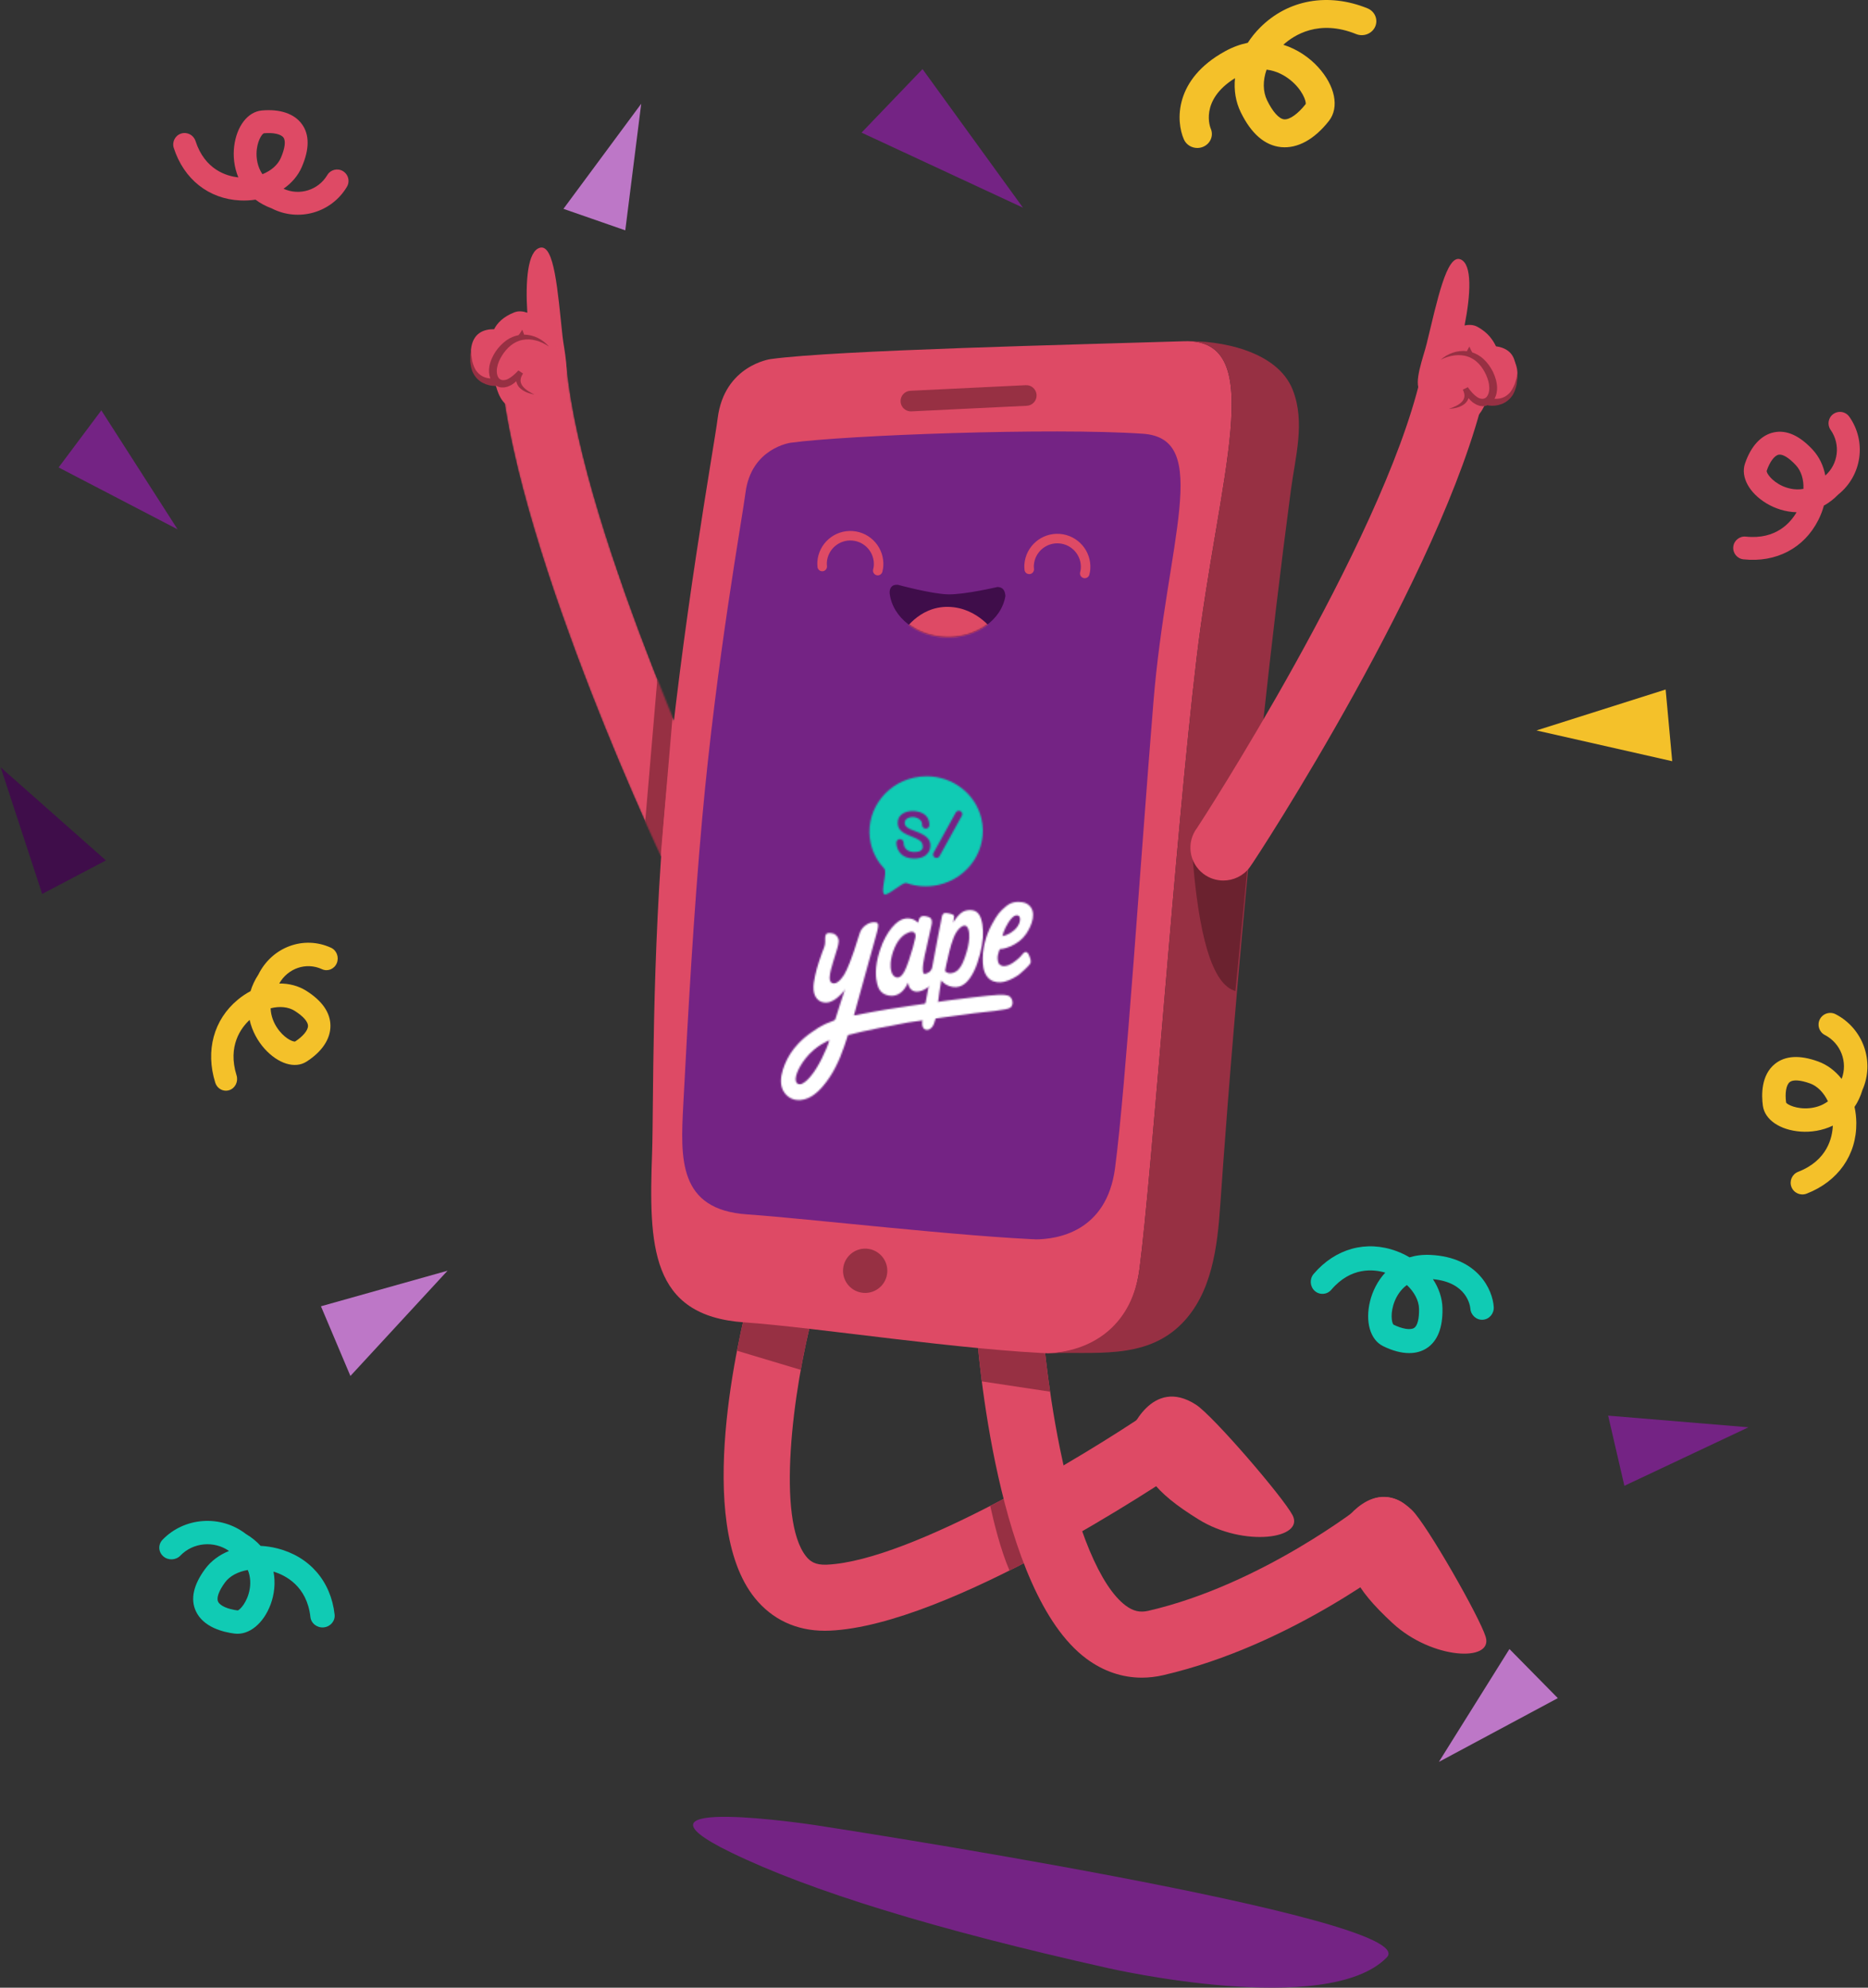 <svg width="1222" height="1300" viewBox="0 0 1222 1300" fill="none" xmlns="http://www.w3.org/2000/svg">
<rect x="0" y="0" width="1222" height="1300" fill="#333333" stroke="none"/>
<path fill-rule="evenodd" clip-rule="evenodd" d="M828.562 45.554C826.082 52.6 826.067 59.81 828.92 65.658C832.535 73.077 836.686 77.705 840.027 78.042C843.549 78.435 849.112 74.488 854.131 68.091C854.656 66.424 852.032 58.594 843.867 52.139C840.57 49.54 835.285 46.331 828.562 45.554ZM783.256 96.777C779.553 96.777 776.031 94.688 774.489 91.213C769.197 79.258 768.018 51.817 801.463 33.504C806.497 30.745 811.453 28.968 816.262 27.996C818.553 24.443 821.288 21.053 824.445 17.907C842.681 -0.282 868.885 -4.945 894.543 5.438C899.385 7.399 901.654 12.758 899.614 17.407C897.566 22.06 891.985 24.234 887.136 22.276C862.805 12.428 846.506 22.943 839.535 29.28C848.79 32.213 856.626 37.734 862.196 43.806C873.428 56.047 876.303 70.229 869.344 79.091C859.838 91.202 848.79 97.273 838.046 96.22C827.405 95.153 818.527 87.475 811.668 73.403C808.319 66.541 807.125 58.874 807.912 51.118C784.28 65.771 791.935 83.875 792.016 84.06C794.078 88.705 791.82 94.071 786.978 96.046C785.762 96.543 784.502 96.777 783.256 96.777Z" fill="#F4C12A"/>
<path fill-rule="evenodd" clip-rule="evenodd" d="M1093.92 497.851L1089.62 450.959L1005.12 477.737L1093.92 497.851Z" fill="#F4C12A"/>
<path fill-rule="evenodd" clip-rule="evenodd" d="M177.047 659.448C177.187 664.714 179.253 669.046 181.014 671.8C185.477 678.793 191.509 681.536 193.076 681.162C198.102 677.922 201.502 673.88 201.499 670.972C201.499 668.232 198.344 664.657 192.847 661.164C188.597 658.464 182.858 657.968 177.047 659.448ZM147.782 713.354C144.689 713.354 141.821 711.302 140.811 708.066C134.286 687.156 139.797 666.88 155.556 653.833C158.212 651.631 161.018 649.765 163.903 648.238C164.975 644.66 166.631 641.028 169.004 637.41C177.925 619.346 198.706 611.647 216.551 619.857C220.255 621.562 221.939 626.083 220.307 629.957C218.671 633.832 214.339 635.58 210.645 633.878C200.304 629.115 188.337 633.239 182.667 643.24C189.007 643.161 195.189 644.728 200.461 648.071C210.874 654.685 216.159 662.388 216.162 670.965C216.169 679.603 210.594 687.912 200.471 694.359C192.923 699.165 181.905 695.743 173.039 685.861C168.71 681.033 164.961 674.497 163.289 667.048C157.772 672.164 148.731 684.034 154.75 703.318C156.006 707.339 153.907 711.663 150.056 712.976C149.298 713.233 148.533 713.354 147.782 713.354Z" fill="#F4C12A"/>
<path fill-rule="evenodd" clip-rule="evenodd" d="M162.094 1026.81C155.748 1027.9 150.289 1030.74 147.197 1034.95C143.172 1040.43 141.519 1045.02 142.668 1047.52C143.887 1050.19 148.925 1052.45 155.507 1053.28C156.953 1052.93 161.801 1047.9 163.295 1039.58C163.877 1036.37 164.11 1031.62 162.094 1026.81ZM104.479 1010.22C104.801 1009.08 105.409 1007.99 106.306 1007.06C120.625 992.174 144.458 990.543 160.826 1003.24C164.729 1005.56 167.917 1008.21 170.49 1011.05C174.026 1011.22 177.621 1011.75 181.216 1012.65C202.396 1017.92 216.477 1034.11 218.89 1055.96C219.35 1060.16 216.184 1063.9 211.814 1064.35C207.44 1064.79 203.526 1061.75 203.063 1057.57C200.809 1037.19 186.539 1030.19 178.911 1027.88C180.364 1035.37 179.378 1042.9 177.106 1049.11C172.432 1061.85 162.921 1069.61 153.428 1068.41C146.063 1067.48 132.971 1064.33 128.086 1053.65C124.494 1045.8 126.544 1036.55 134.187 1026.16C138.024 1020.94 143.457 1016.95 149.818 1014.37C140.021 1007.54 126.34 1008.74 118.008 1017.4C115.032 1020.5 109.994 1020.7 106.762 1017.84C104.505 1015.84 103.723 1012.88 104.479 1010.22Z" fill="#10CBB4"/>
<path fill-rule="evenodd" clip-rule="evenodd" d="M1195.79 720.304C1193.12 714.701 1188.99 710.384 1184.13 708.62C1177.79 706.324 1172.92 705.996 1170.78 707.722C1168.5 709.554 1167.58 714.825 1168.44 721.149C1169.14 722.4 1175.26 725.576 1183.69 724.777C1186.96 724.471 1191.63 723.437 1195.79 720.304ZM1197.32 662.471C1198.52 662.471 1199.73 662.753 1200.86 663.341C1218.91 672.712 1226.52 694.401 1218.34 712.929C1217.06 717.164 1215.31 720.817 1213.19 723.95C1213.92 727.28 1214.32 730.755 1214.36 734.326C1214.6 755.364 1202.44 772.694 1181.85 780.675C1177.89 782.207 1173.46 780.254 1171.92 776.315C1170.39 772.373 1172.35 767.939 1176.29 766.41C1195.5 758.964 1198.69 743.876 1198.99 736.191C1192.09 739.509 1184.54 740.575 1177.94 740.097C1164.39 739.11 1154.47 732.323 1153.23 723.198C1152.27 716.119 1152.02 703.141 1161.15 695.799C1167.87 690.402 1177.36 689.871 1189.37 694.234C1195.41 696.422 1200.65 700.411 1204.76 705.64C1208.91 694.754 1204.28 682.371 1193.78 676.918C1190.02 674.968 1188.56 670.345 1190.51 666.595C1191.88 663.975 1194.55 662.471 1197.32 662.471Z" fill="#F4C12A"/>
<path fill-rule="evenodd" clip-rule="evenodd" d="M1179.77 319.746C1180.01 313.688 1178.36 308.116 1174.88 304.329C1170.3 299.367 1166.14 296.837 1163.49 297.4C1160.74 297.985 1157.69 302.133 1155.71 307.977C1155.57 309.372 1158.82 314.516 1165.85 317.777C1168.55 319.023 1173.8 320.843 1179.77 319.746ZM1203.65 269.378C1206.01 269.378 1208.32 270.485 1209.78 272.556C1221.22 288.808 1218.02 311.036 1202.55 323.418C1199.53 326.512 1196.37 328.899 1193.13 330.678C1192.27 333.872 1191.05 337.05 1189.49 340.147C1180.23 358.505 1161.9 368.117 1140.51 365.82C1136.41 365.385 1133.43 361.703 1133.87 357.6C1134.3 353.497 1138.02 350.532 1142.1 350.96C1161.94 353.069 1171.48 341.581 1175.27 335.021C1167.91 334.847 1161.01 332.494 1155.61 329.24C1144.24 322.391 1138.58 311.923 1141.53 303.191C1145.39 291.787 1152.09 284.538 1160.39 282.78C1168.68 281.016 1177.28 284.865 1185.89 294.213C1190.13 298.817 1192.87 304.632 1194.07 311.008C1202.61 303.439 1204.2 290.611 1197.54 281.152C1195.16 277.773 1195.97 273.116 1199.35 270.739C1200.66 269.82 1202.17 269.378 1203.65 269.378Z" fill="#DE4A65"/>
<path fill-rule="evenodd" clip-rule="evenodd" d="M171.681 113.928C177.306 111.686 181.718 107.918 183.752 103.193C186.418 96.997 187.035 92.171 185.442 89.977C183.79 87.702 178.763 86.594 172.63 87.165C171.299 87.602 167.928 92.658 167.816 100.411C167.775 103.378 168.25 108.912 171.681 113.928ZM227.342 115.294C228.299 117.443 228.231 120.007 226.936 122.182C216.766 139.239 195.188 145.34 177.597 136.229C173.549 134.731 170.084 132.81 167.146 130.577C163.879 131.082 160.487 131.265 157.027 131.096C136.513 130.089 120.288 117.245 113.681 96.766C112.408 92.839 114.555 88.621 118.476 87.356C122.396 86.088 126.615 88.284 127.881 92.18C134.031 111.169 148.393 115.224 155.915 116.014C153.082 109.225 152.422 101.966 153.19 95.703C154.812 82.532 162.06 73.113 171.226 72.263C183.199 71.159 192.535 74.332 197.516 81.205C202.498 88.063 202.485 97.481 197.46 109.145C194.987 114.893 190.798 119.761 185.47 123.445C195.849 128.175 208.197 124.417 214.115 114.488C216.231 110.944 220.807 109.791 224.352 111.918C225.723 112.742 226.737 113.935 227.342 115.294Z" fill="#DE4A65"/>
<path fill-rule="evenodd" clip-rule="evenodd" d="M69.281 562.744L27.593 584.651L0.439 501.842L69.281 562.744Z" fill="#3F0D4A"/>
<path fill-rule="evenodd" clip-rule="evenodd" d="M229.229 899.923L209.955 854.34L292.764 831.082L229.229 899.923Z" fill="#BD77C7"/>
<path fill-rule="evenodd" clip-rule="evenodd" d="M1019.09 1110.63L987.439 1078.51L941.268 1152.34L1019.09 1110.63Z" fill="#BD77C7"/>
<path fill-rule="evenodd" clip-rule="evenodd" d="M368.59 136.585L409.044 150.652L419.472 67.843L368.59 136.585Z" fill="#BD77C7"/>
<path fill-rule="evenodd" clip-rule="evenodd" d="M920.351 840.442C916.161 843.482 913.78 847.635 912.499 850.69C909.255 858.432 910.386 865.179 911.578 866.353C917.324 869.181 922.713 870.067 925.112 868.497C927.267 867.081 928.438 862.522 928.306 855.995C928.199 850.595 925.183 844.986 920.351 840.442ZM921.86 884.958C916.667 884.958 910.843 883.421 904.693 880.362C896.324 876.195 892.94 864.363 896.288 850.906C897.862 844.565 901.117 837.833 906.203 832.338C898.612 830.08 883.757 828.445 870.898 843.544C868.114 846.808 863.267 847.148 860.08 844.294C856.897 841.437 856.568 836.476 859.352 833.205C873.582 816.51 893.883 810.938 913.669 818.314C916.646 819.426 919.469 820.78 922.096 822.335C926.172 821.102 930.722 820.498 935.823 820.754C966.973 822.258 976.492 843.694 977.17 854.824C977.43 859.153 974.225 862.881 969.996 863.152C965.899 863.433 962.187 860.173 961.876 855.885C961.712 854.012 959.671 838.66 937.379 836.607C941.258 842.436 943.496 848.989 943.628 855.677C943.881 868.332 940.43 877.099 933.374 881.731C930.094 883.886 926.197 884.958 921.86 884.958Z" fill="#10CBB4"/>
<path fill-rule="evenodd" clip-rule="evenodd" d="M563.611 86.742L603.491 45.181L669.21 135.831L563.611 86.742Z" fill="#742384"/>
<path fill-rule="evenodd" clip-rule="evenodd" d="M1052.01 925.863L1062.63 971.757L1143.8 933.485L1052.01 925.863Z" fill="#742384"/>
<path fill-rule="evenodd" clip-rule="evenodd" d="M66.288 268.381L38.352 305.722L116.172 346.201L66.288 268.381Z" fill="#742384"/>
<path fill-rule="evenodd" clip-rule="evenodd" d="M539.578 1066.57C520.89 1066.57 505.092 1059.18 493.736 1045.07C453.747 995.393 483.881 871.527 490.328 847.2C493.383 835.665 505.2 828.796 516.736 831.856C528.265 834.909 535.136 846.736 532.081 858.271C518.399 910.031 507.903 993.798 527.383 1017.98C529.788 1020.97 533.114 1023.7 540.87 1023.34C596.542 1020.89 711.399 950.692 750.956 923.852C760.829 917.152 774.255 919.73 780.954 929.602C787.648 939.47 785.079 952.903 775.209 959.603C759.624 970.184 620.694 1063.07 542.771 1066.5C541.698 1066.55 540.633 1066.57 539.578 1066.57Z" fill="#DE4A65"/>
<path fill-rule="evenodd" clip-rule="evenodd" d="M660.382 1027.16C672.983 1020.84 685.286 1014.26 696.901 1007.75L678.595 968.282C668.606 973.902 658.254 979.514 647.791 984.904C650.123 995.571 654.554 1013.64 660.382 1027.16Z" fill="#973043"/>
<path fill-rule="evenodd" clip-rule="evenodd" d="M746.953 1097.24C734.121 1097.24 721.789 1093.05 710.71 1084.84C652.022 1041.31 639.687 883.638 638.474 865.802C637.668 853.9 646.656 843.599 658.552 842.786C670.444 841.933 680.753 850.965 681.566 862.861C681.595 863.264 684.417 903.442 693.412 947.488C704.228 1000.47 719.914 1037.89 736.443 1050.13C741.341 1053.77 745.758 1054.78 751.2 1053.52C825.69 1036.32 891.346 984.35 892.001 983.825C901.313 976.387 914.904 977.892 922.348 987.202C929.799 996.508 928.305 1010.09 919.004 1017.54C916.031 1019.93 845.227 1076.15 760.915 1095.62C756.221 1096.7 751.553 1097.24 746.953 1097.24Z" fill="#DE4A65"/>
<path fill-rule="evenodd" clip-rule="evenodd" d="M739.184 937.154C739.184 937.154 753.218 899.848 782.391 918.714C793.56 925.939 839.34 979.143 845.549 990.966C853.644 1006.39 813.821 1012.15 784.1 993.764C754.384 975.363 746.94 963.688 739.184 937.154Z" fill="#DE4A65"/>
<path fill-rule="evenodd" clip-rule="evenodd" d="M482.125 883.415L523.824 895.919C526.174 882.814 528.935 870.267 531.847 859.142L486.624 862.174C485.235 868.186 483.676 875.369 482.125 883.415Z" fill="#973043"/>
<path fill-rule="evenodd" clip-rule="evenodd" d="M638.727 869.279C639.223 875.748 640.3 887.953 642.276 903.456L686.944 910.203C684.309 892.144 682.808 877.282 682.092 869.279H638.727Z" fill="#973043"/>
<path fill-rule="evenodd" clip-rule="evenodd" d="M323.256 215.309C325.139 211.525 329.004 207.179 336.527 204.27C339.212 203.23 342.117 203.522 344.957 204.522C343.661 184.167 345.083 164.02 353.315 162C362.706 159.696 364.84 190.647 367.986 219.928C368.907 228.493 373.306 246.191 368.119 250.868C363.508 255.03 343.931 263.653 338.097 265.589C328.058 268.927 324.491 252.438 324.491 252.438C324.491 252.438 305.965 248.568 308.124 228.482C309.294 217.631 316.691 215.237 323.256 215.309Z" fill="#DE4A65"/>
<mask id="mask0_11107_16677" style="mask-type:alpha" maskUnits="userSpaceOnUse" x="327" y="220" width="153" height="366">
<path d="M455.303 585.242C459.814 585.843 464.554 585.026 468.816 582.599C479.182 576.698 482.803 563.511 476.907 553.142C476.011 551.565 381.591 351.9 370.703 240.462C369.541 228.589 358.969 219.908 347.106 221.064C335.238 222.223 326.553 232.79 327.716 244.664C339.504 365.314 435.521 567.755 439.369 574.513C442.842 580.615 448.843 584.381 455.303 585.242Z" fill="white"/>
</mask>
<g mask="url(#mask0_11107_16677)">
<path d="M455.303 585.242C459.814 585.843 464.554 585.026 468.816 582.6C479.182 576.699 482.803 563.511 476.907 553.142C476.011 551.566 381.591 351.901 370.703 240.463C369.541 228.589 358.969 219.909 347.106 221.065C335.238 222.224 326.553 232.791 327.716 244.664C339.504 365.315 435.521 567.756 439.369 574.513C442.842 580.616 448.843 584.382 455.303 585.242Z" fill="#DE4A65"/>
<path fill-rule="evenodd" clip-rule="evenodd" d="M430.115 442.921L421.984 538.419L432.147 560.77L440.277 465.272L430.115 442.921Z" fill="#973043"/>
</g>
<path fill-rule="evenodd" clip-rule="evenodd" d="M308.311 232.374C308.462 233.656 308.693 234.923 308.898 236.176C309.585 238.606 310.345 241.04 311.86 242.901C313.303 244.788 315.207 246.149 317.338 246.855C318.411 247.236 319.61 247.441 320.787 247.503C319.764 244.903 319.718 242.131 320.113 239.686C320.761 236.061 322.334 232.839 324.21 229.923C326.153 227.104 328.565 224.526 331.434 222.481C333.755 220.857 336.451 219.73 339.241 219.187C339.262 219.158 339.287 219.129 339.309 219.104C339.59 218.758 339.867 218.395 340.13 218.017C340.659 217.264 341.156 216.465 341.609 215.623C342.012 216.49 342.372 217.401 342.685 218.348C342.739 218.514 342.782 218.694 342.833 218.863C349.326 218.902 355.258 222.143 359.109 226.661C353.811 223.043 347.462 221.124 341.739 222.33C335.98 223.417 331.48 227.633 328.338 232.641C326.812 235.129 325.606 237.8 325.181 240.511C324.696 243.179 325.12 245.944 326.438 247.459C327.694 248.827 329.925 249.076 332.416 247.816C334.828 246.559 337.07 244.489 339.133 242.268L342.149 244.302C341.357 245.58 340.673 246.912 340.569 248.277C340.407 249.634 340.821 250.998 341.688 252.251C343.474 254.771 346.583 256.539 349.632 258.073C346.281 257.371 342.775 256.374 340.007 253.666C338.874 252.579 338.028 251.027 337.729 249.346C336.771 250.235 335.753 251.074 334.547 251.776C333.68 252.172 332.834 252.611 331.912 252.939C330.897 253.112 329.965 253.522 328.846 253.407C327.334 253.533 325.783 252.989 324.451 252.143L324.49 252.438C321.215 252.478 318.454 251.79 315.773 250.386C313.141 249 310.993 246.783 309.679 244.273C308.279 241.76 307.915 238.988 307.624 236.353C307.624 235.017 307.606 233.692 307.667 232.382L308.124 228.483L308.311 232.374Z" fill="#973043"/>
<path fill-rule="evenodd" clip-rule="evenodd" d="M978.171 226.427C976.803 222.431 973.542 217.61 966.473 213.733C963.946 212.35 961.03 212.253 958.079 212.872C962.045 192.866 963.291 172.708 955.401 169.619C946.392 166.095 940.201 196.498 933.221 225.106C931.181 233.476 924.489 250.441 929.014 255.762C933.034 260.493 951.308 271.621 956.834 274.314C966.343 278.944 972.055 263.067 972.055 263.067C972.055 263.067 990.927 261.677 991.435 241.48C991.704 230.567 984.689 227.219 978.171 226.427Z" fill="#DE4A65"/>
<path fill-rule="evenodd" clip-rule="evenodd" d="M877.74 997.51C877.74 997.51 898.62 963.557 923.669 987.635C933.257 996.855 968.071 1057.81 971.915 1070.6C976.929 1087.27 936.738 1085.35 911.063 1061.64C885.389 1037.92 880.307 1025.04 877.74 997.51Z" fill="#DE4A65"/>
<path fill-rule="evenodd" clip-rule="evenodd" d="M745.394 830.125C753.694 767.311 768.599 549.764 782.77 430.517C796.941 311.278 830.35 221.546 774.858 223.177L774.844 223.173C705.451 225.366 546.675 228.969 504.144 234.852C504.144 234.852 473.87 238.859 469.489 273.533C467.142 292.135 445.798 409.431 435.259 525.437C426.163 625.603 427.603 725.34 426.599 753.631C424.414 814.68 425.267 860.644 486.982 864.87C533.429 868.057 630.044 883.343 693.271 885.431C690.463 885.345 687.605 885.23 684.686 885.089C700.675 885.007 738.85 879.549 745.394 830.125Z" fill="#DE4A65"/>
<path fill-rule="evenodd" clip-rule="evenodd" d="M729.418 764.114C736.469 710.967 746.281 560.377 754.546 459.117C763.134 353.947 793.34 286.806 747.642 283.674C688.435 279.616 553.645 284.599 517.288 289.56C517.288 289.56 491.408 292.93 487.686 322.261C485.555 339.089 468.746 431.2 459.355 535.301C453.787 597.059 450.198 660.877 446.977 722.732C445.156 757.651 443.525 791.148 488.755 794.247C528.467 796.969 630.838 809.066 684.89 810.873C682.496 810.79 680.049 810.693 677.551 810.578C691.225 810.52 723.853 805.923 729.418 764.114Z" fill="#742384"/>
<path fill-rule="evenodd" clip-rule="evenodd" d="M844.495 320.366C847.353 298.794 853.987 276.123 845.694 255.026C835.572 229.223 797.707 222.451 774.858 223.175C830.35 221.544 796.944 311.276 782.773 430.515C768.602 549.762 753.693 767.31 745.393 830.13C740.739 865.326 716.335 883.586 685.467 885.113C714.712 883.662 748.892 889.933 772.817 865.974C792.858 845.906 796.389 815.61 798.29 787.852C801.868 735.646 817.093 526.771 844.495 320.366Z" fill="#973043"/>
<path fill-rule="evenodd" clip-rule="evenodd" d="M580.426 832.121C579.879 840.11 572.957 846.137 564.974 845.586C556.998 845.042 550.969 838.126 551.519 830.137C552.066 822.159 558.977 816.129 566.954 816.672C574.941 817.22 580.973 824.143 580.426 832.121Z" fill="#973043"/>
<path fill-rule="evenodd" clip-rule="evenodd" d="M595.402 269.039C592.036 268.809 589.301 266.087 589.135 262.638C588.955 258.916 591.827 255.762 595.546 255.578L671.043 251.928C674.779 251.719 677.921 254.621 678.105 258.336C678.285 262.055 675.413 265.216 671.698 265.396L596.197 269.047C595.927 269.061 595.664 269.057 595.402 269.039Z" fill="#973043"/>
<path fill-rule="evenodd" clip-rule="evenodd" d="M779.715 554.676C783.78 612.923 793.265 644.078 808.17 648.142C808.17 648.142 810.881 620.373 816.301 564.835L779.715 554.676Z" fill="#6B222F"/>
<mask id="mask1_11107_16677" style="mask-type:alpha" maskUnits="userSpaceOnUse" x="568" y="507" width="75" height="79">
<path d="M597.929 508.6C577.921 513.003 565.257 532.279 569.641 551.654C571.084 558.052 574.21 563.665 578.477 568.155C580.666 570.468 575.787 583.213 578.501 584.879C579.639 585.581 582.75 583.412 585.853 581.241C588.812 579.171 591.765 577.098 592.986 577.525C599.416 579.794 606.59 580.355 613.79 578.772C633.795 574.372 646.465 555.096 642.081 535.715C638.308 519.023 623.106 507.696 606.177 507.696C603.458 507.696 600.698 507.991 597.929 508.6ZM611.554 560.839C610.459 560.258 610.055 558.904 610.655 557.818L625.263 531.387C625.866 530.31 627.239 529.912 628.33 530.501C629.422 531.087 629.823 532.444 629.229 533.524L614.618 559.952C614.208 560.694 613.433 561.116 612.634 561.116C612.268 561.116 611.896 561.026 611.554 560.839ZM603.675 553.84C603.493 551.57 603.353 549.942 597.838 547.713C591.379 545.114 587.261 543.543 587.261 538.097C587.261 532.661 592.383 530.411 597.074 530.411C598.257 530.411 599.281 530.55 600.194 530.766C602.027 531.127 604.052 531.864 605.571 533.336V533.325C605.955 533.66 606.364 534.156 606.724 534.754C606.762 534.815 606.797 534.872 606.833 534.933C606.926 535.097 607.014 535.271 607.105 535.45C607.131 535.51 607.16 535.565 607.187 535.626C607.649 536.636 607.98 537.832 607.98 539.056C607.98 539.273 608.006 539.639 607.93 540.046C607.927 540.084 607.916 540.119 607.907 540.153C607.886 540.249 607.851 540.338 607.816 540.436C607.798 540.482 607.787 540.517 607.766 540.56C607.755 540.589 607.737 540.621 607.717 540.661C607.321 541.421 606.534 541.949 605.609 541.949C604.793 541.949 604.087 541.542 603.663 540.927C603.631 540.872 603.598 540.82 603.569 540.765C603.502 540.656 603.446 540.537 603.402 540.416C603.396 540.399 603.388 540.381 603.388 540.367C603.367 540.306 603.344 540.243 603.332 540.182C603.221 539.813 603.171 539.417 603.171 539.082C603.171 539.013 603.165 538.949 603.159 538.874C603.159 538.767 603.156 538.669 603.145 538.565C603.075 537.991 602.902 537.532 602.691 537.162C602.671 537.124 602.647 537.087 602.627 537.049C602.58 536.983 602.545 536.925 602.501 536.859C601.318 535.184 598.801 534.335 596.957 534.335C594.478 534.335 591.815 535.678 591.815 538.147C591.815 540.612 594.2 542.091 598.248 543.407C606.157 546.263 607.787 548.573 608.498 551.391C609.282 554.475 607.927 561.526 597.996 561.526C589.561 561.526 587.24 556.057 586.643 553.329C586.388 552.252 586.383 551.498 586.383 551.131C586.383 549.841 587.442 548.798 588.745 548.798C589.962 548.798 590.954 549.708 591.089 550.863C591.089 550.877 591.098 550.88 591.098 550.892C591.109 550.961 591.121 551.088 591.133 551.255C591.148 551.385 591.171 551.518 591.171 551.66C591.171 551.752 591.174 551.844 591.18 551.943C591.203 552.13 591.227 552.335 591.262 552.549C591.352 553.002 591.508 553.508 591.765 554.022C591.8 554.068 591.821 554.117 591.847 554.166C592.649 555.633 594.291 557.076 597.467 557.238C597.66 557.244 597.85 557.244 598.034 557.244C602.36 557.244 603.657 555.716 603.675 553.84Z" fill="white"/>
</mask>
<g mask="url(#mask1_11107_16677)">
<path fill-rule="evenodd" clip-rule="evenodd" d="M560.664 593.014H651.054V499.701H560.664V593.014Z" fill="#10CBB4"/>
</g>
<mask id="mask2_11107_16677" style="mask-type:alpha" maskUnits="userSpaceOnUse" x="510" y="603" width="153" height="117">
<path d="M567.12 604.562C564.747 605.989 563.147 608.053 562.465 610.202C561.775 612.339 559.637 619.191 558.674 621.969C557.714 624.759 554.484 634.03 552.148 637.637C549.589 641.586 546.33 644.434 543.9 642.685C541.997 641.32 542.937 636.987 543.51 634.465C544.086 631.942 545.757 626.763 546.517 624.237C547.288 621.714 548.44 618.408 548.635 615.819C548.821 613.235 546.777 610.904 544.892 610.527C543.015 610.147 541.02 609.802 540.249 611.292C539.478 612.783 539.988 615.045 539.736 617.179C539.504 619.107 538.581 620.952 537.919 622.764C537.182 624.785 536.46 626.824 535.79 628.871C534.798 631.907 533.907 634.989 533.23 638.112C532.574 641.154 531.938 644.39 532.222 647.514C532.437 649.938 533.359 652.397 535.202 653.966C536.724 655.259 538.773 655.845 540.759 655.711C544.138 655.488 547.253 653.206 549.583 650.863C550.655 649.781 552.4 648.157 552.899 646.638C550.775 653.165 548.586 659.672 546.577 666.229C546.488 666.504 546.405 666.783 546.216 666.994C545.998 667.252 545.683 667.383 545.367 667.51C545.135 667.603 544.903 667.702 544.671 667.8C543.017 668.372 541.45 669.001 540.028 669.674C536.449 671.376 533.442 673.301 531.078 675.05C527.742 677.329 524.633 679.942 521.884 682.92C518.325 686.759 515.402 691.228 513.43 696.093C511.593 700.611 510.077 705.93 511.335 710.746C512.55 715.403 516.399 718.906 521.171 719.422C524.518 719.796 527.917 718.778 530.823 717.059C533.72 715.333 536.174 712.921 538.378 710.346C544.86 702.76 549.039 693.71 552.271 684.329C553.117 681.885 553.916 679.417 554.716 676.955C564.477 674.229 588.058 669.758 594.142 668.702C600.289 667.638 630.032 663.659 637.13 662.682C644.238 661.717 659.304 660.742 661.124 658.901C662.946 657.054 662.556 654.534 661.602 652.974C660.642 651.425 659.395 650.451 653.348 650.648C647.301 650.84 625.618 653.658 619.895 654.36C614.169 655.062 577.738 660.354 571.739 661.644C568.977 662.233 564.053 663.022 558.611 664.141C558.616 664.123 558.622 664.109 558.628 664.086C558.628 664.086 573.258 611.292 573.645 609.802C574.029 608.317 575.307 604.043 573.645 603.46C573.104 603.272 572.473 603.17 571.788 603.17C570.369 603.17 568.713 603.599 567.12 604.562ZM521.171 708.223C519.216 705.819 521.695 698.898 527.072 692.103C533.815 683.581 542.671 680.281 542.671 680.281C542.41 680.38 541.94 682.386 541.825 682.702C541.444 683.738 541.034 684.77 540.607 685.799C539.702 687.971 538.699 690.111 537.647 692.216C535.477 696.549 533.038 700.788 529.863 704.454C528.648 705.854 525.553 709.169 523.088 709.169C522.374 709.169 521.718 708.896 521.171 708.223Z" fill="white"/>
</mask>
<g mask="url(#mask2_11107_16677)">
<path fill-rule="evenodd" clip-rule="evenodd" d="M502.936 727.536H670.346V595.138H502.936V727.536Z" fill="white"/>
</g>
<mask id="mask3_11107_16677" style="mask-type:alpha" maskUnits="userSpaceOnUse" x="572" y="599" width="39" height="53">
<path d="M601.274 601.128L600.507 603.521C600.507 603.521 597.756 599.945 592.151 600.752C586.543 601.558 579.75 609.246 575.696 621.29C571.645 633.333 573.117 640.507 573.823 643.452C574.525 646.399 576.156 650.356 581.872 651.191C587.588 652.035 591.817 647.905 594.012 642.536C594.012 642.536 594.118 647.042 598.037 648.321C601.956 649.596 607.438 645.793 609.402 643.98C611.369 642.169 610.476 632.742 610.476 632.742C610.476 632.742 609.279 635.764 605.357 636.918C601.441 638.074 605.492 622.446 605.492 622.446C605.492 622.446 608.866 607.154 609.402 604.872C609.934 602.585 609.715 600.379 607.145 599.624C606.162 599.334 605.181 599.136 604.3 599.136C602.892 599.136 601.745 599.65 601.274 601.128ZM586.607 639.291C582.881 638.579 582.401 633.015 582.633 629.896C582.864 626.776 583.774 623.089 585.361 619.53C588.366 612.818 592.072 610.747 594.803 609.705C596.995 608.861 599.541 609.627 598.824 613.217C598.142 616.635 596.538 622.265 594.516 628.271C592.467 634.338 590.207 639.342 587.146 639.342C586.967 639.342 586.789 639.325 586.607 639.291Z" fill="white"/>
</mask>
<g mask="url(#mask3_11107_16677)">
<path fill-rule="evenodd" clip-rule="evenodd" d="M564.863 659.25H618.785V591.185H564.863V659.25Z" fill="white"/>
</g>
<mask id="mask4_11107_16677" style="mask-type:alpha" maskUnits="userSpaceOnUse" x="603" y="595" width="41" height="79">
<path d="M629.856 596.364C627.082 597.906 624.1 602.211 623.583 603.493L624.117 599.687C624.117 599.687 624.885 598.394 621.728 597.62C618.578 596.846 616.94 596.627 616.229 599.251C615.522 601.873 603.625 665.803 603.625 665.803C603.625 665.803 602.817 669.568 603.625 671.59C604.435 673.608 607.203 674.789 609.883 671.59C612.559 668.387 613.57 655.383 614.5 649.03C615.422 642.672 615.747 641.168 615.747 641.168C615.747 641.168 618.019 644.633 623.301 645.493C629.453 646.495 633.845 641.87 637.093 635.295C640.44 628.53 642.6 618.894 642.968 613.284C643.328 607.867 642.752 601.293 640.263 597.816C638.899 595.902 636.727 595.186 634.587 595.186C632.832 595.186 631.103 595.665 629.856 596.364ZM618.213 635.073C618.213 635.073 619.331 628.801 620.989 622.463C622.553 616.472 624.476 609.406 628.517 606.421C633.523 602.708 634.327 609.857 634.065 613.524C633.78 617.532 632.829 621.412 631.534 625.186C630.438 628.388 629.242 631.735 626.916 634.18C625.669 635.494 623.58 636.534 621.603 636.534C620.344 636.534 619.132 636.112 618.213 635.073Z" fill="white"/>
</mask>
<g mask="url(#mask4_11107_16677)">
<path fill-rule="evenodd" clip-rule="evenodd" d="M595.363 681.567H650.973V587.187H595.363V681.567Z" fill="white"/>
</g>
<mask id="mask5_11107_16677" style="mask-type:alpha" maskUnits="userSpaceOnUse" x="642" y="589" width="34" height="54">
<path d="M658.16 592.718C653.851 596.29 652.408 598.158 648.817 604.69C644.734 612.105 642.451 621.182 642.943 629.598C643.069 631.653 643.344 633.71 644.067 635.642C644.784 637.576 645.969 639.378 647.655 640.606C650.287 642.529 653.866 642.862 656.98 642.101C660.899 641.14 665.348 638.382 666.583 637.427C667.83 636.462 673.248 631.659 674.003 630.132C674.761 628.608 673.707 626.086 673.707 626.086C673.338 625.182 672.627 623.041 671.462 622.668C670.046 622.215 668.591 624.418 667.757 625.403C666.87 626.467 665.732 627.308 664.663 628.198C662.292 630.172 656.945 633.653 653.901 630.824C652.61 629.635 652.452 626.809 652.713 624.992C652.935 623.42 653.974 620.748 654.08 620.745C656.676 620.685 659.371 619.635 660.794 619.038C665.026 617.262 668.755 614.513 671.325 610.727C674.869 605.502 678.867 595.949 672.314 591.403C671.339 590.726 670.201 590.296 669.024 590.101C668.017 589.934 667.043 589.842 666.1 589.842C663.191 589.842 660.583 590.7 658.16 592.718ZM662.055 600.273C662.74 599.593 663.522 598.948 664.464 598.718C665.828 598.379 666.987 599.034 667.233 600.371C667.625 602.426 666.522 604.819 665.298 606.423C664.139 607.941 662.623 609.164 661.002 610.188C660.258 610.656 659.491 611.032 658.675 611.365C656.427 612.274 655.771 612.053 655.739 612.257C656.202 609.755 658.815 603.53 662.055 600.273Z" fill="white"/>
</mask>
<g mask="url(#mask5_11107_16677)">
<path fill-rule="evenodd" clip-rule="evenodd" d="M634.768 650.429H683.924V581.894H634.768V650.429Z" fill="white"/>
</g>
<path fill-rule="evenodd" clip-rule="evenodd" d="M652.524 383.908C656.008 384.014 657.437 386.037 657.7 389.826C655.141 405.407 638.78 417.182 619.251 416.753C599.722 416.325 583.889 403.844 582.008 388.167C581.728 384.777 583.333 382.068 587.437 382.48C587.437 382.48 609.546 388.527 620.302 388.73C631.056 388.932 652.524 383.908 652.524 383.908Z" fill="#3F0D4A"/>
<mask id="mask6_11107_16677" style="mask-type:alpha" maskUnits="userSpaceOnUse" x="581" y="382" width="77" height="35">
<path d="M657.698 389.829C655.139 405.41 638.78 417.185 619.249 416.757C599.72 416.329 583.887 403.847 582.007 388.17C581.728 384.782 583.333 382.072 587.436 382.484C587.436 382.484 609.544 388.53 620.3 388.734C631.054 388.936 652.522 383.911 652.522 383.911C652.689 383.916 652.85 383.925 653.007 383.939C656.141 384.213 657.447 386.22 657.698 389.829Z" fill="white"/>
</mask>
<g mask="url(#mask6_11107_16677)">
<path fill-rule="evenodd" clip-rule="evenodd" d="M650.637 413.847C650.637 413.847 639.969 397.279 620.311 396.908C600.652 396.536 590.627 413.767 590.627 413.767C590.627 413.767 596.821 424.811 622.001 422.43C647.18 420.052 650.637 413.847 650.637 413.847Z" fill="#DE4A65"/>
</g>
<path d="M693.266 349.183C681.36 348.307 670.996 357.249 670.12 369.155C670.041 370.235 670.077 371.179 670.205 372.651C670.354 374.363 671.863 375.63 673.575 375.48C675.286 375.331 676.553 373.823 676.404 372.111L676.352 371.468L676.303 370.444L676.326 369.612C676.95 361.133 684.33 354.765 692.809 355.389C701.29 356.014 707.658 363.393 707.035 371.867C707.005 372.268 706.948 372.665 706.849 373.167L706.59 374.338C706.195 376.01 707.229 377.687 708.901 378.083C710.573 378.479 712.25 377.444 712.646 375.772C712.987 374.332 713.159 373.41 713.24 372.329C714.116 360.423 705.174 350.06 693.266 349.183Z" fill="#DE4A65"/>
<path d="M557.852 347.324C545.945 346.447 535.581 355.39 534.705 367.296C534.626 368.375 534.661 369.316 534.79 370.792C534.938 372.503 536.447 373.771 538.159 373.622C539.871 373.473 541.138 371.965 540.989 370.253L540.904 369.06C540.879 368.551 540.882 368.151 540.911 367.753C541.535 359.274 548.916 352.905 557.395 353.53C565.875 354.154 572.243 361.533 571.618 370.016C571.589 370.412 571.534 370.803 571.436 371.302L571.176 372.478C570.78 374.15 571.814 375.826 573.486 376.222C575.158 376.618 576.835 375.584 577.231 373.912C577.576 372.452 577.746 371.543 577.824 370.469C578.701 358.562 569.759 348.2 557.852 347.324Z" fill="#DE4A65"/>
<path fill-rule="evenodd" clip-rule="evenodd" d="M800.263 575.887C795.721 575.887 791.144 574.463 787.248 571.515C777.777 564.345 775.928 550.878 783.123 541.436C784.215 540.001 903.818 355.677 929.233 247.325C931.94 235.779 943.537 228.616 955.111 231.307C966.697 234.004 973.892 245.554 971.185 257.096C943.669 374.407 822.12 561.254 817.427 567.408C813.191 572.964 806.765 575.887 800.263 575.887Z" fill="#DE4A65"/>
<path fill-rule="evenodd" clip-rule="evenodd" d="M973.311 262.929C984.286 268.446 991.861 253.526 992.601 245.909C993.34 238.295 988.196 228.031 980.272 229.365" fill="#DE4A65"/>
<path fill-rule="evenodd" clip-rule="evenodd" d="M975.291 246.137C984.647 240.698 982.116 215.174 959.854 215.346L975.291 246.137Z" fill="#DE4A65"/>
<path fill-rule="evenodd" clip-rule="evenodd" d="M991.988 247.53C991.669 248.775 991.274 249.991 990.908 251.197C989.906 253.505 988.836 255.802 987.095 257.44C985.418 259.108 983.357 260.199 981.157 260.614C980.047 260.85 978.834 260.889 977.663 260.8C979.017 258.374 979.423 255.648 979.354 253.19C979.193 249.533 978.062 246.152 976.59 243.032C975.039 240.002 972.992 237.147 970.425 234.757C968.343 232.85 965.823 231.386 963.137 230.488C963.119 230.456 963.101 230.424 963.08 230.395C962.847 230.016 962.624 229.622 962.412 229.218C961.989 228.41 961.604 227.554 961.263 226.664C960.75 227.469 960.276 228.317 959.842 229.207C959.766 229.368 959.702 229.537 959.626 229.698C953.207 228.885 946.913 231.3 942.512 235.247C948.227 232.374 954.754 231.315 960.258 233.258C965.809 235.082 969.7 239.823 972.149 245.168C973.334 247.823 974.174 250.61 974.238 253.337C974.368 256.027 973.585 258.696 972.084 260.016C970.659 261.201 968.422 261.154 966.121 259.584C963.902 258.034 961.96 255.698 960.208 253.24L956.962 254.846C957.58 256.21 958.079 257.612 958 258.968C957.982 260.328 957.393 261.619 956.373 262.739C954.277 264.986 950.97 266.321 947.753 267.433C951.157 267.179 954.754 266.657 957.849 264.353C959.113 263.43 960.154 262.009 960.671 260.396C961.497 261.394 962.398 262.36 963.493 263.204C964.304 263.709 965.08 264.253 965.949 264.696C966.929 265 967.797 265.526 968.918 265.562C970.397 265.881 972.002 265.548 973.43 264.893L973.355 265.176C976.583 265.644 979.408 265.33 982.244 264.299C985.027 263.276 987.439 261.376 989.073 259.072C990.785 256.782 991.511 254.099 992.146 251.544C992.319 250.224 992.512 248.921 992.624 247.623L992.681 243.723L991.988 247.53Z" fill="#973043"/>
<path fill-rule="evenodd" clip-rule="evenodd" d="M477.932 1211.43C529.949 1236.79 612.266 1262.04 724.883 1287.2C724.883 1287.2 868.444 1320.23 907.227 1280.17C932.123 1254.45 532.911 1193.63 532.911 1193.63C532.911 1193.63 399.906 1173.4 477.932 1211.43Z" fill="#742384"/>
</svg>
